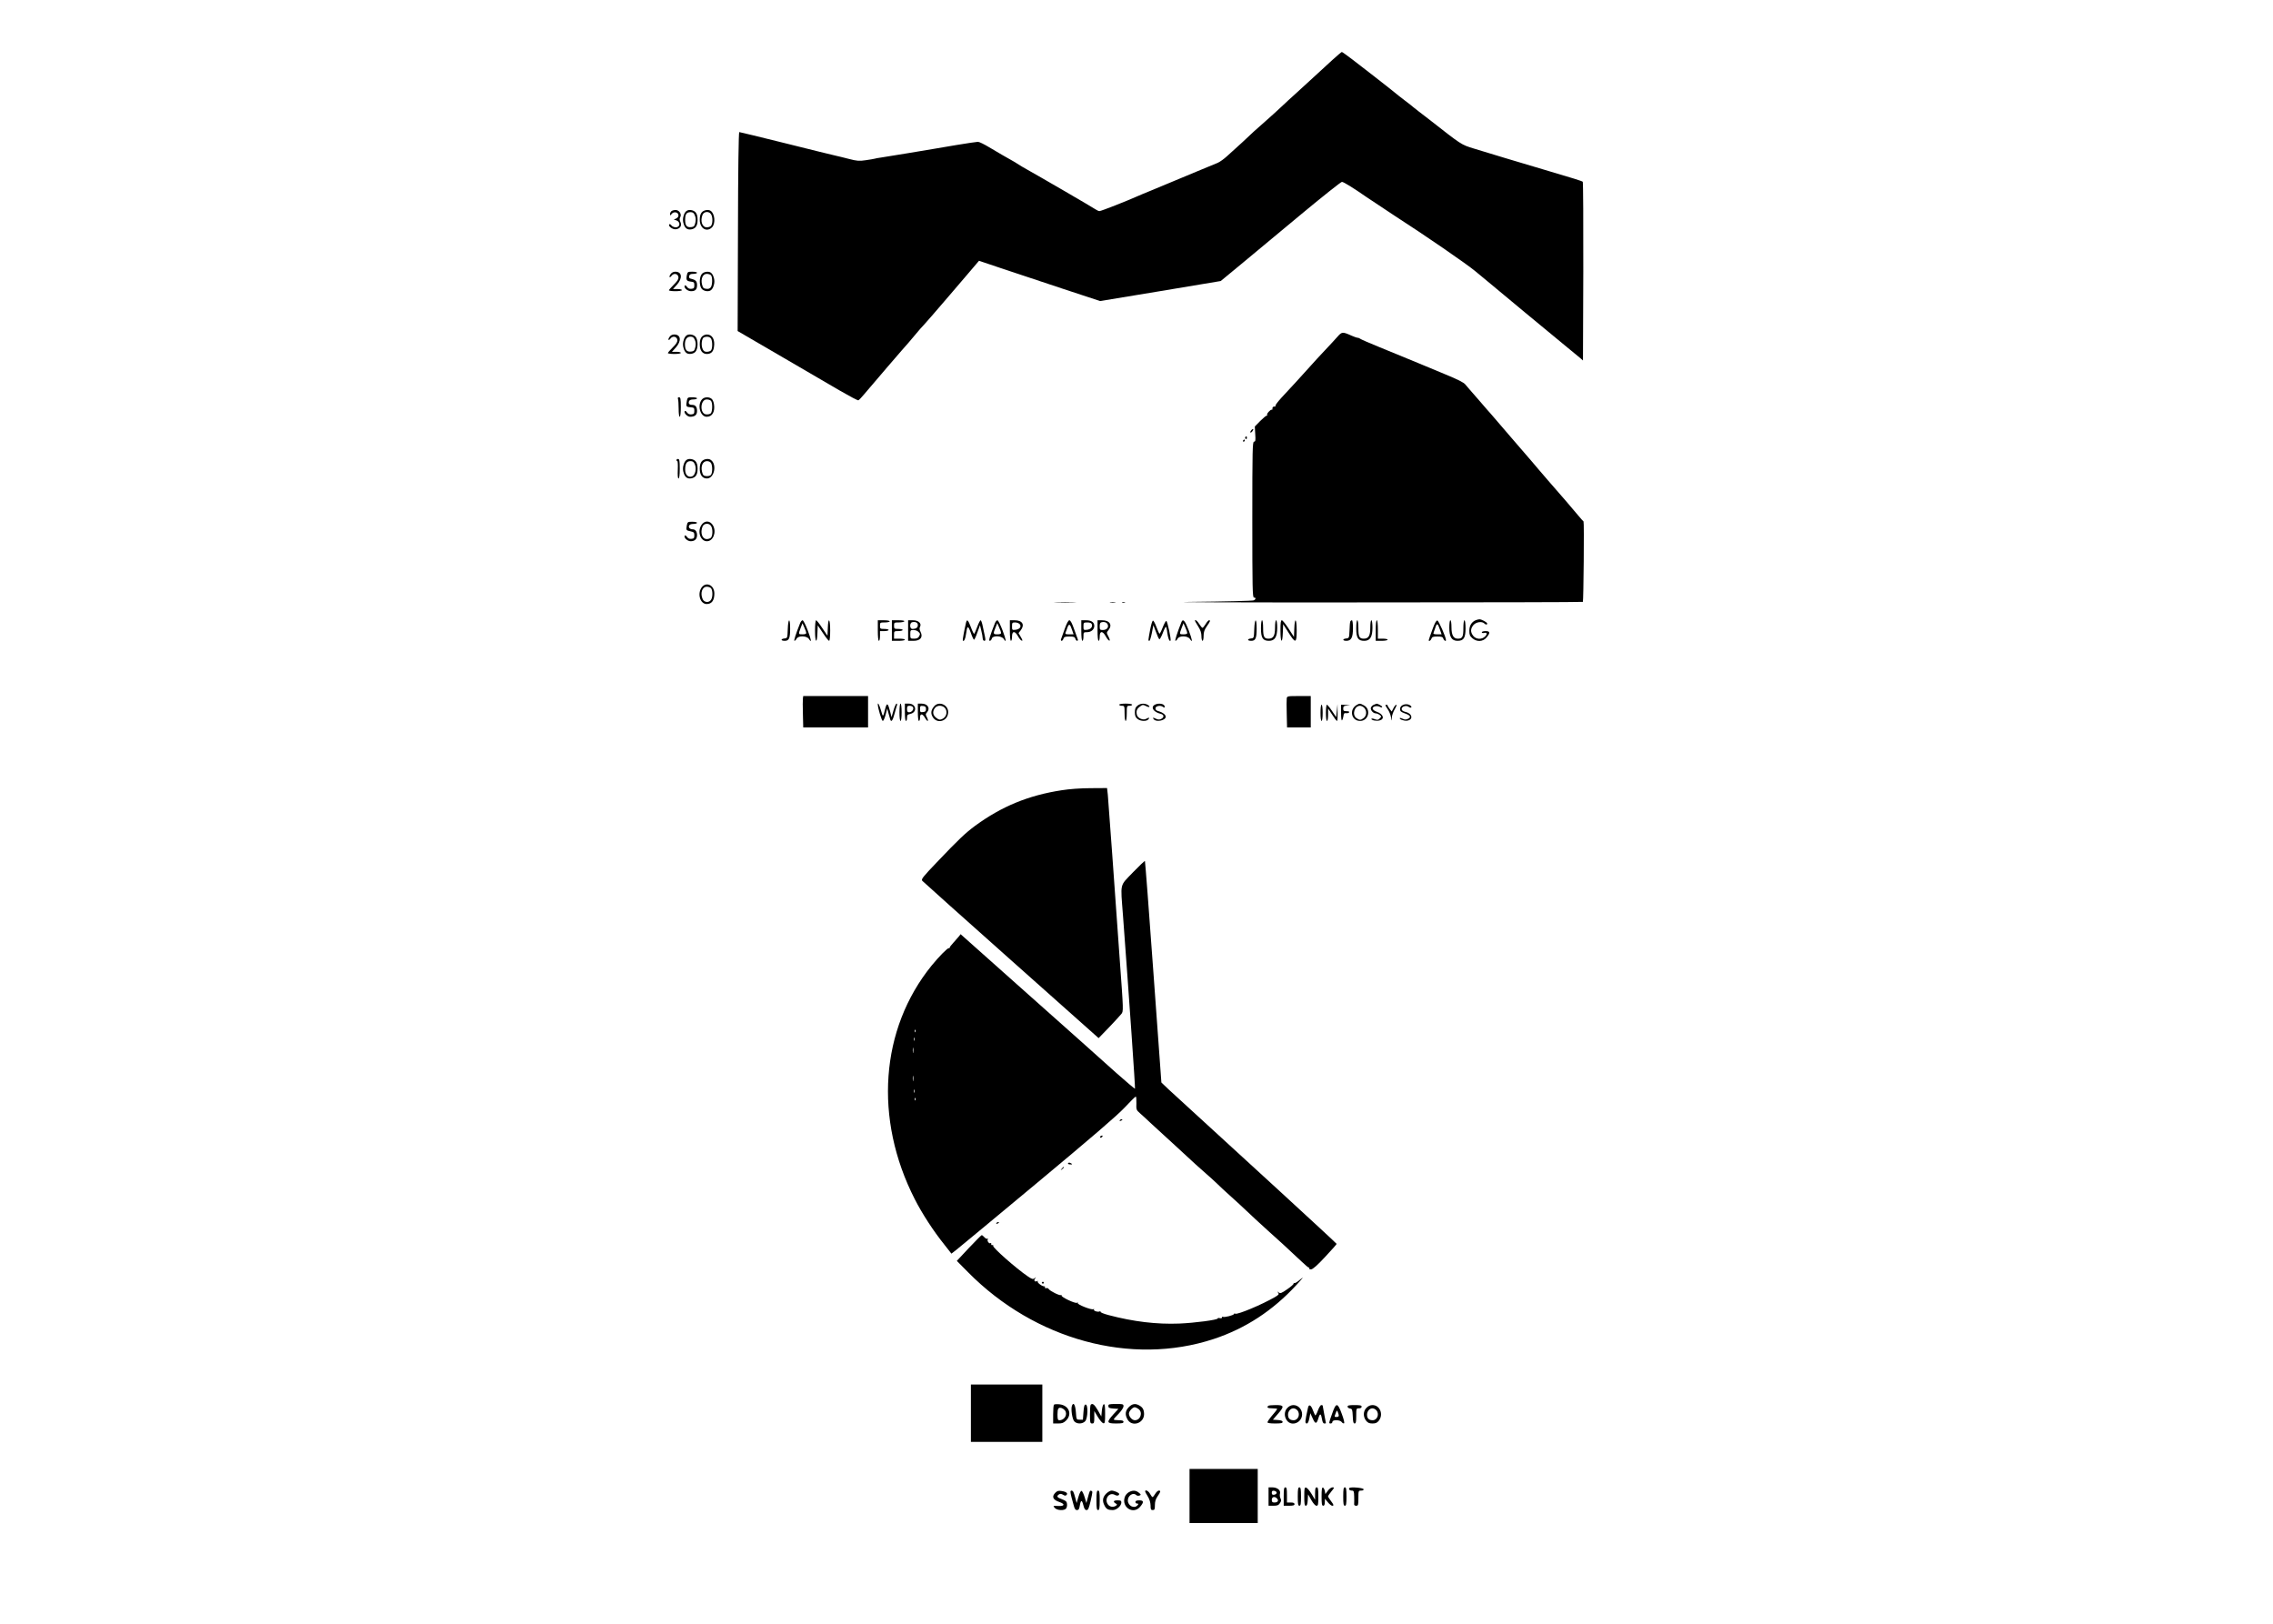 <?xml version="1.0" standalone="no"?>
<!DOCTYPE svg PUBLIC "-//W3C//DTD SVG 20010904//EN"
 "http://www.w3.org/TR/2001/REC-SVG-20010904/DTD/svg10.dtd">
<svg version="1.0" xmlns="http://www.w3.org/2000/svg"
 width="2100pt" height="1500pt" viewBox="0 0 2100 1500"
 preserveAspectRatio="xMidYMid meet">

<g transform="translate(0,1500) scale(0.1,-0.1)"
fill="#000000" stroke="none">
<path d="M12313 14449 c-43 -39 -125 -115 -183 -168 -58 -54 -132 -121 -165
-151 -33 -29 -89 -81 -125 -115 -36 -34 -103 -95 -150 -136 -47 -41 -94 -83
-106 -94 -11 -11 -60 -57 -109 -102 -50 -45 -112 -102 -139 -126 -27 -25 -65
-52 -85 -61 -20 -8 -108 -45 -196 -81 -88 -36 -196 -81 -240 -100 -44 -18
-125 -52 -180 -75 -55 -22 -109 -45 -120 -50 -98 -44 -341 -140 -357 -140 -7
0 -22 6 -33 14 -31 21 -486 286 -685 398 -19 11 -39 24 -45 28 -5 4 -28 18
-50 30 -22 13 -58 33 -81 46 -22 12 -78 45 -124 73 -46 28 -93 51 -105 51 -12
0 -103 -14 -201 -30 -98 -17 -194 -33 -212 -36 -17 -2 -125 -20 -240 -40 -114
-19 -225 -37 -247 -40 -22 -3 -46 -7 -54 -10 -8 -2 -45 -9 -83 -14 -59 -9 -81
-7 -151 11 -45 12 -100 25 -122 30 -22 4 -230 56 -463 114 -233 58 -427 105
-432 105 -6 0 -11 -356 -12 -919 l-3 -919 120 -70 c66 -39 242 -141 390 -227
149 -86 343 -200 432 -252 90 -52 167 -93 173 -91 6 2 29 26 53 55 40 49 396
463 407 473 3 3 28 32 55 65 28 33 52 62 55 65 23 23 179 201 275 315 65 77
142 167 171 200 28 33 62 72 75 88 l24 28 205 -69 c113 -38 364 -122 559 -186
l355 -117 557 92 557 93 189 156 c103 86 352 292 551 458 200 166 371 302 380
302 15 0 106 -56 225 -139 36 -24 217 -145 265 -176 281 -181 662 -443 742
-510 58 -48 123 -102 145 -120 22 -18 164 -136 315 -262 152 -125 322 -266
379 -313 57 -47 115 -95 130 -107 l26 -23 3 822 c1 452 -1 825 -5 829 -8 7
-92 34 -348 109 -217 64 -533 159 -655 197 -123 38 -111 31 -419 272 -18 14
-61 47 -95 73 -33 26 -68 53 -76 61 -9 7 -33 26 -55 42 -40 31 -63 48 -95 75
-9 8 -32 26 -50 40 -18 14 -79 61 -134 105 -153 120 -291 225 -299 225 -3 0
-41 -32 -84 -71z"/>
<path d="M6202 13048 c-7 -7 -12 -19 -12 -27 1 -13 3 -13 15 2 18 25 59 19 63
-9 2 -13 -5 -24 -20 -32 l-23 -11 22 -6 c42 -13 39 -65 -4 -65 -14 0 -32 8
-39 17 -7 10 -16 15 -20 11 -15 -15 29 -49 59 -46 41 4 60 35 43 68 -8 17 -9
30 -2 42 17 28 -8 68 -42 68 -15 0 -33 -5 -40 -12z"/>
<path d="M6344 13052 c-19 -12 -34 -49 -34 -82 0 -33 15 -70 34 -82 21 -15 63
-8 82 13 13 15 19 36 19 69 0 33 -6 54 -19 69 -19 21 -61 28 -82 13z m76 -43
c9 -21 10 -42 4 -67 -7 -30 -14 -38 -37 -40 -41 -5 -57 13 -57 67 0 54 13 71
51 71 20 0 30 -7 39 -31z"/>
<path d="M6484 13039 c-13 -15 -19 -36 -19 -69 0 -81 66 -120 115 -68 32 35
24 125 -14 150 -21 15 -63 8 -82 -13z m87 -21 c15 -27 14 -85 -2 -104 -6 -8
-24 -14 -39 -14 -42 0 -62 57 -40 114 13 35 64 37 81 4z"/>
<path d="M6196 12468 c-19 -26 -10 -41 9 -15 20 27 59 19 63 -13 2 -19 -9 -36
-43 -70 -25 -24 -45 -48 -45 -52 0 -4 27 -8 60 -8 33 0 60 4 60 10 0 6 -19 10
-41 10 l-41 0 36 40 c54 61 47 120 -15 120 -17 0 -34 -8 -43 -22z"/>
<path d="M6345 12454 c-7 -42 -1 -51 40 -56 26 -3 30 -7 30 -33 0 -25 -4 -31
-27 -33 -18 -2 -31 4 -41 18 -8 12 -17 17 -21 12 -11 -19 25 -52 58 -52 40 0
56 15 56 56 0 35 -12 48 -52 58 -20 4 -25 11 -21 26 4 15 14 20 39 20 19 0 34
5 34 10 0 6 -20 10 -44 10 -42 0 -44 -1 -51 -36z"/>
<path d="M6485 12470 c-26 -29 -26 -111 -1 -139 19 -21 61 -28 82 -13 19 12
34 49 34 82 0 33 -15 70 -34 82 -21 14 -63 8 -81 -12z m83 -12 c16 -16 15 -90
-1 -112 -9 -12 -23 -17 -42 -14 -25 2 -31 9 -39 40 -13 52 7 98 43 98 15 0 32
-5 39 -12z"/>
<path d="M12360 11893 c-18 -21 -72 -79 -119 -129 -47 -50 -106 -113 -129
-140 -73 -82 -204 -225 -271 -296 -34 -37 -60 -71 -57 -76 3 -5 -2 -9 -12 -8
-10 0 -16 -6 -16 -16 1 -10 -2 -16 -6 -13 -10 6 -52 -40 -43 -48 3 -4 1 -7 -5
-7 -6 0 -33 -23 -60 -50 l-49 -50 4 -70 c4 -59 2 -70 -11 -70 -14 0 -16 -68
-16 -720 0 -633 2 -720 15 -720 20 0 19 -16 -2 -26 -10 -5 -268 -11 -573 -14
-305 -3 382 -6 1527 -5 1145 0 2084 2 2087 5 6 7 13 739 6 743 -3 1 -27 29
-55 62 -27 33 -75 89 -106 125 -134 154 -217 249 -259 299 -25 30 -50 59 -55
65 -6 6 -93 108 -195 226 -101 118 -186 217 -189 220 -3 3 -47 52 -96 110 -50
58 -95 110 -101 116 -6 7 -21 25 -35 41 -17 21 -70 47 -189 96 -91 38 -203 84
-250 104 -126 52 -178 74 -360 148 -91 37 -169 71 -174 76 -6 5 -16 9 -24 9
-7 0 -32 9 -55 19 -81 37 -90 36 -127 -6z"/>
<path d="M6186 11888 c-19 -26 -10 -41 9 -15 20 27 59 19 63 -13 2 -19 -9 -36
-43 -70 -25 -24 -45 -48 -45 -52 0 -4 27 -8 60 -8 33 0 60 4 60 10 0 6 -19 10
-41 10 l-41 0 36 40 c54 61 47 120 -15 120 -17 0 -34 -8 -43 -22z"/>
<path d="M6344 11902 c-19 -12 -34 -49 -34 -82 0 -33 15 -70 34 -82 21 -14 63
-8 81 12 26 29 26 111 1 139 -19 21 -61 28 -82 13z m76 -43 c9 -21 10 -42 4
-67 -8 -32 -14 -37 -40 -40 -37 -4 -54 14 -56 60 -2 49 17 78 51 78 22 0 31
-7 41 -31z"/>
<path d="M6484 11889 c-13 -15 -19 -36 -19 -69 0 -56 24 -90 65 -90 38 0 60
20 66 62 12 70 -15 118 -65 118 -16 0 -36 -9 -47 -21z m86 -18 c14 -27 13 -94
-2 -109 -7 -7 -24 -12 -39 -12 -20 0 -30 7 -39 30 -14 33 -6 96 13 103 27 12
57 6 67 -12z"/>
<path d="M6264 11314 c3 -9 6 -49 6 -90 0 -43 4 -74 10 -74 6 0 10 37 10 90 0
76 -3 90 -16 90 -11 0 -14 -5 -10 -16z"/>
<path d="M6346 11299 c-10 -53 -8 -58 32 -61 34 -3 37 -6 37 -33 0 -25 -4 -31
-27 -33 -18 -2 -31 4 -41 18 -8 12 -17 17 -21 12 -10 -16 24 -52 50 -52 43 0
64 17 64 53 0 39 -15 57 -46 57 -27 0 -36 12 -28 34 4 10 18 16 40 16 19 0 34
5 34 10 0 6 -20 10 -44 10 -41 0 -44 -2 -50 -31z"/>
<path d="M6486 11311 c-47 -52 -17 -161 43 -161 52 0 79 47 67 118 -3 20 -13
43 -23 49 -25 19 -67 16 -87 -6z m82 -13 c17 -17 15 -103 -2 -117 -8 -7 -27
-11 -43 -9 -60 7 -54 138 6 138 15 0 32 -5 39 -12z"/>
<path d="M11560 11025 c-7 -9 -11 -18 -8 -20 3 -3 11 1 18 10 7 9 11 18 8 20
-3 3 -11 -1 -18 -10z"/>
<path d="M11505 10961 c-3 -5 -1 -12 5 -16 5 -3 10 1 10 9 0 18 -6 21 -15 7z"/>
<path d="M11485 10930 c-3 -5 -1 -10 4 -10 6 0 11 5 11 10 0 6 -2 10 -4 10 -3
0 -8 -4 -11 -10z"/>
<path d="M6250 10750 c0 -5 3 -10 8 -10 4 0 6 -36 4 -80 -2 -52 0 -80 7 -80 7
0 11 32 11 90 0 73 -3 90 -15 90 -8 0 -15 -4 -15 -10z"/>
<path d="M6344 10752 c-19 -12 -34 -49 -34 -82 0 -33 15 -70 34 -82 21 -15 63
-8 82 13 13 15 19 36 19 69 0 33 -6 54 -19 69 -19 21 -61 28 -82 13z m76 -43
c17 -41 3 -99 -26 -110 -36 -13 -64 15 -64 62 0 56 15 79 49 79 22 0 31 -7 41
-31z"/>
<path d="M6484 10739 c-13 -15 -19 -36 -19 -69 0 -57 24 -90 66 -90 69 0 96
132 35 172 -21 15 -63 8 -82 -13z m86 -18 c15 -29 12 -97 -4 -110 -8 -7 -27
-11 -43 -9 -23 2 -30 10 -37 40 -13 53 7 98 45 98 18 0 32 -7 39 -19z"/>
<path d="M6345 10144 c-7 -42 -6 -44 37 -53 28 -6 33 -11 33 -36 0 -25 -4 -31
-27 -33 -18 -2 -31 4 -41 18 -8 12 -17 17 -21 12 -11 -18 25 -52 55 -52 38 0
59 20 59 57 0 32 -16 53 -39 53 -26 0 -42 16 -35 33 4 11 18 17 40 17 19 0 34
5 34 10 0 6 -20 10 -44 10 -42 0 -44 -1 -51 -36z"/>
<path d="M6479 10148 c-38 -61 -7 -148 52 -148 57 0 90 82 58 143 -27 50 -80
52 -110 5z m92 -10 c15 -27 14 -85 -2 -104 -6 -8 -24 -14 -39 -14 -42 0 -62
57 -40 114 13 35 64 37 81 4z"/>
<path d="M6479 9568 c-37 -60 -8 -148 50 -148 47 0 71 34 71 97 0 81 -81 114
-121 51z m90 -2 c16 -19 17 -77 2 -104 -17 -32 -64 -30 -79 3 -25 55 -5 115
38 115 15 0 33 -6 39 -14z"/>
<path d="M9758 9433 c45 -2 119 -2 165 0 45 1 8 3 -83 3 -91 0 -128 -2 -82 -3z"/>
<path d="M10258 9433 c12 -2 32 -2 45 0 12 2 2 4 -23 4 -25 0 -35 -2 -22 -4z"/>
<path d="M10368 9433 c6 -2 18 -2 25 0 6 3 1 5 -13 5 -14 0 -19 -2 -12 -5z"/>
<path d="M13635 9271 c-39 -16 -60 -51 -60 -98 0 -37 5 -49 28 -69 42 -36 98
-33 131 7 36 43 34 59 -9 59 -19 0 -35 -5 -35 -11 0 -6 9 -9 20 -6 29 7 34 -9
10 -33 -30 -30 -83 -27 -109 6 -27 35 -26 66 2 100 25 29 79 36 100 15 14 -14
27 -14 27 -1 0 11 -53 40 -72 39 -7 0 -22 -4 -33 -8z"/>
<path d="M7278 9188 c-3 -82 -3 -83 -30 -86 -37 -4 -36 -22 2 -22 40 0 50 23
50 114 0 103 -18 97 -22 -6z"/>
<path d="M7392 9243 c-40 -101 -60 -163 -52 -163 5 0 14 9 20 20 16 30 92 28
113 -2 28 -43 24 -13 -11 80 -19 50 -40 92 -47 92 -7 0 -17 -12 -23 -27z m57
-90 c1 -8 -12 -13 -34 -13 -40 0 -40 0 -18 59 l17 44 17 -39 c10 -21 18 -45
18 -51z"/>
<path d="M7530 9175 c0 -111 18 -130 22 -23 l3 71 48 -71 c26 -40 52 -72 57
-72 6 0 10 39 10 95 0 111 -18 130 -22 23 l-3 -71 -48 71 c-26 40 -52 72 -57
72 -6 0 -10 -39 -10 -95z"/>
<path d="M8110 9175 c0 -57 4 -95 10 -95 6 0 10 20 10 45 l0 45 40 0 c22 0 40
5 40 10 0 6 -18 10 -40 10 -38 0 -40 2 -40 30 0 29 2 30 45 30 25 0 45 5 45
10 0 6 -25 10 -55 10 l-55 0 0 -95z"/>
<path d="M8240 9175 l0 -95 60 0 c33 0 60 4 60 10 0 6 -22 10 -50 10 l-50 0 0
35 c0 34 1 35 40 35 22 0 40 5 40 10 0 6 -18 10 -40 10 -38 0 -40 2 -40 30 0
29 2 30 44 30 25 0 48 5 51 10 4 6 -17 10 -54 10 l-61 0 0 -95z"/>
<path d="M8390 9175 l0 -95 49 0 c65 0 92 34 65 85 -9 18 -11 32 -4 44 17 32
-14 61 -66 61 l-44 0 0 -95z m90 50 c0 -23 -17 -35 -51 -35 -26 0 -27 57 -1
62 31 7 52 -4 52 -27z m4 -61 c19 -18 19 -20 6 -45 -8 -13 -21 -19 -45 -19
-34 0 -35 1 -35 40 0 38 2 40 29 40 16 0 37 -7 45 -16z"/>
<path d="M8925 9248 c-17 -72 -33 -163 -30 -166 11 -11 24 14 30 61 11 80 18
82 44 12 12 -36 26 -65 30 -65 4 0 18 30 31 68 l24 67 12 -50 c7 -27 13 -60
13 -72 1 -13 7 -23 15 -23 11 0 12 8 6 38 -5 20 -13 63 -20 95 -6 31 -15 57
-20 57 -5 0 -19 -27 -31 -60 -12 -33 -25 -62 -29 -65 -3 -2 -17 25 -30 61 -26
68 -36 78 -45 42z"/>
<path d="M9192 9243 c-48 -122 -60 -163 -48 -163 8 0 16 9 19 20 8 31 89 29
110 -2 28 -43 24 -13 -11 80 -19 50 -40 92 -47 92 -7 0 -17 -12 -23 -27z m57
-90 c1 -8 -12 -13 -34 -13 -40 0 -41 4 -18 62 l17 42 17 -40 c10 -21 18 -45
18 -51z"/>
<path d="M9330 9175 c0 -57 4 -95 10 -95 6 0 10 18 10 40 0 53 27 54 55 3 11
-20 26 -39 34 -41 11 -4 8 6 -7 32 l-22 38 20 25 c40 52 16 93 -56 93 l-44 0
0 -95z m91 59 c19 -23 -1 -48 -40 -52 -30 -3 -31 -2 -31 32 0 33 2 36 29 36
16 0 34 -7 42 -16z"/>
<path d="M9836 9188 c-16 -46 -31 -89 -34 -95 -2 -7 1 -13 6 -13 6 0 14 9 17
20 5 16 15 20 55 20 40 0 50 -4 55 -20 3 -11 11 -20 17 -20 5 0 8 6 6 13 -3 6
-18 49 -34 94 -19 55 -34 83 -44 83 -10 0 -25 -28 -44 -82z m67 -3 l16 -45
-41 0 c-34 0 -39 3 -33 18 4 9 12 29 17 45 14 38 24 34 41 -18z"/>
<path d="M9990 9175 c0 -57 4 -95 10 -95 6 0 10 18 10 40 0 39 1 40 33 40 38
0 67 25 67 58 0 33 -27 52 -76 52 l-44 0 0 -95z m97 59 c10 -26 -11 -49 -46
-52 -30 -3 -31 -2 -31 32 0 34 2 36 35 36 24 0 38 -5 42 -16z"/>
<path d="M10140 9175 c0 -57 4 -95 10 -95 6 0 10 18 10 40 0 53 27 54 55 3 28
-51 53 -57 27 -6 -20 38 -20 39 -1 62 39 48 11 91 -59 91 l-42 0 0 -95z m95
53 c9 -26 -12 -48 -46 -48 -26 0 -29 3 -29 34 0 25 5 36 18 38 28 6 51 -3 57
-24z"/>
<path d="M10626 9183 c-19 -102 -19 -103 -7 -103 5 0 15 33 23 73 l14 72 24
-63 c12 -34 26 -65 31 -67 4 -3 18 22 31 55 12 33 26 60 29 60 4 0 10 -24 13
-53 7 -52 20 -86 30 -76 9 9 -29 184 -39 183 -6 -1 -21 -29 -34 -63 -13 -34
-27 -59 -30 -55 -3 3 -15 31 -27 62 -11 31 -25 57 -31 59 -6 2 -17 -33 -27
-84z"/>
<path d="M10915 9253 c-39 -98 -63 -173 -55 -173 5 0 14 9 20 20 16 30 92 28
113 -2 28 -43 24 -13 -11 80 -34 89 -53 110 -67 75z m54 -100 c1 -8 -12 -13
-34 -13 -40 0 -40 0 -18 59 l17 44 17 -39 c10 -21 18 -45 18 -51z"/>
<path d="M11040 9265 c0 -2 14 -26 30 -52 21 -33 30 -59 30 -90 0 -24 5 -43
10 -43 6 0 10 21 10 46 0 34 7 56 30 89 33 47 35 55 20 55 -6 0 -20 -16 -31
-35 -12 -19 -25 -35 -29 -35 -5 0 -18 16 -30 35 -18 30 -40 46 -40 30z"/>
<path d="M11588 9188 c-3 -82 -3 -83 -30 -86 -37 -4 -36 -22 2 -22 40 0 50 23
50 114 0 103 -18 97 -22 -6z"/>
<path d="M11650 9195 c0 -88 17 -115 74 -115 54 0 76 36 76 121 0 39 -4 69
-10 69 -6 0 -10 -29 -10 -68 0 -76 -16 -102 -61 -102 -40 0 -49 18 -49 97 0
42 -4 73 -10 73 -6 0 -10 -32 -10 -75z"/>
<path d="M11830 9175 c0 -114 18 -129 22 -18 l3 77 49 -77 c65 -104 76 -102
76 18 0 114 -18 129 -22 18 l-3 -77 -50 77 c-27 42 -55 77 -62 77 -10 0 -13
-24 -13 -95z"/>
<path d="M12475 9258 c-3 -7 -6 -44 -7 -83 -3 -68 -4 -70 -30 -73 -37 -4 -36
-22 1 -22 45 0 61 31 61 117 0 44 -4 73 -10 73 -6 0 -13 -6 -15 -12z"/>
<path d="M12530 9195 c0 -88 17 -115 74 -115 54 0 76 36 76 121 0 39 -4 69
-10 69 -6 0 -10 -29 -10 -68 0 -76 -16 -102 -61 -102 -40 0 -49 18 -49 97 0
42 -4 73 -10 73 -6 0 -10 -32 -10 -75z"/>
<path d="M12710 9175 l0 -95 55 0 c30 0 55 5 55 10 0 6 -20 10 -45 10 l-45 0
0 85 c0 50 -4 85 -10 85 -6 0 -10 -38 -10 -95z"/>
<path d="M13233 9182 c-18 -49 -33 -92 -33 -96 0 -15 19 -4 25 14 5 16 15 20
55 20 40 0 50 -4 55 -20 6 -19 26 -29 24 -12 -1 29 -67 177 -79 180 -11 1 -25
-24 -47 -86z m70 3 l16 -45 -40 0 c-29 0 -39 4 -35 13 2 6 10 29 17 49 14 45
22 42 42 -17z"/>
<path d="M13390 9201 c0 -85 22 -121 76 -121 57 0 74 27 74 115 0 43 -4 75
-10 75 -6 0 -10 -31 -10 -73 0 -80 -9 -97 -51 -97 -41 0 -59 33 -59 107 0 35
-4 63 -10 63 -6 0 -10 -30 -10 -69z"/>
<path d="M7418 8548 c-2 -13 -2 -78 0 -145 l3 -123 300 0 299 0 0 145 0 145
-299 0 -300 0 -3 -22z"/>
<path d="M11888 8548 c-2 -13 -2 -78 0 -145 l3 -123 110 0 109 0 0 145 0 145
-109 0 c-106 0 -110 -1 -113 -22z"/>
<path d="M8110 8494 c-1 -32 36 -154 46 -154 6 0 18 26 26 58 l15 57 12 -45
c7 -25 14 -51 16 -57 9 -28 23 -10 40 55 10 37 20 73 23 80 2 6 0 12 -5 12 -5
0 -18 -28 -28 -62 l-18 -63 -14 55 c-19 74 -29 81 -43 29 -22 -88 -22 -87 -39
-27 -15 52 -31 84 -31 62z"/>
<path d="M8310 8420 c0 -47 4 -80 10 -80 6 0 10 33 10 80 0 47 -4 80 -10 80
-6 0 -10 -33 -10 -80z"/>
<path d="M8360 8420 c0 -47 4 -80 10 -80 6 0 10 13 10 29 0 25 5 31 30 36 68
15 55 95 -15 95 l-35 0 0 -80z m76 45 c8 -20 -13 -45 -37 -45 -14 0 -19 7 -19
30 0 25 4 30 25 30 14 0 28 -7 31 -15z"/>
<path d="M8480 8420 c0 -47 4 -80 10 -80 6 0 10 14 10 30 0 20 5 30 15 30 8 0
21 -13 30 -30 9 -16 20 -30 26 -30 5 0 2 14 -6 31 -15 28 -15 32 -1 48 34 37
7 81 -50 81 l-34 0 0 -80z m75 30 c0 -20 -6 -26 -27 -28 -25 -3 -28 0 -28 28
0 28 3 31 28 28 21 -2 27 -8 27 -28z"/>
<path d="M8633 8478 c-30 -34 -36 -63 -19 -96 39 -76 146 -46 146 40 0 67 -83
103 -127 56z m105 -30 c16 -34 2 -74 -33 -90 -22 -10 -30 -8 -53 9 -33 24 -39
56 -17 89 23 36 84 31 103 -8z"/>
<path d="M10340 8490 c0 -5 11 -10 25 -10 24 0 25 -2 25 -70 0 -40 4 -70 10
-70 6 0 10 30 10 70 0 68 1 70 25 70 14 0 25 5 25 10 0 6 -27 10 -60 10 -33 0
-60 -4 -60 -10z"/>
<path d="M10509 8481 c-18 -14 -24 -29 -24 -61 0 -32 6 -47 24 -61 28 -23 84
-25 101 -4 15 18 7 19 -22 4 -27 -15 -76 6 -84 36 -9 36 -2 56 28 78 24 18 28
18 57 4 33 -17 44 -5 12 13 -30 15 -66 12 -92 -9z"/>
<path d="M10668 8489 c-40 -23 -10 -68 55 -83 32 -8 35 -31 6 -47 -16 -8 -28
-8 -46 0 -32 15 -38 14 -23 -4 24 -29 110 -10 110 24 0 18 -28 40 -60 49 -25
6 -35 14 -35 28 0 23 48 32 71 13 11 -9 14 -8 14 4 0 26 -58 36 -92 16z"/>
<path d="M12535 8488 c-73 -42 -51 -148 31 -148 79 0 104 109 33 145 -33 18
-38 18 -64 3z m70 -28 c24 -27 22 -70 -5 -92 -27 -22 -39 -22 -68 -2 -43 30
-19 114 33 114 12 0 30 -9 40 -20z"/>
<path d="M12694 8490 c-12 -4 -24 -16 -28 -26 -8 -20 19 -54 44 -54 9 0 25 -6
36 -14 18 -14 18 -16 1 -33 -14 -15 -22 -16 -47 -6 -17 6 -30 7 -30 2 0 -13
46 -22 74 -15 53 13 37 60 -27 82 -18 6 -33 18 -35 27 -4 21 39 32 67 17 14
-7 21 -7 21 0 0 8 -44 32 -53 29 -1 0 -11 -4 -23 -9z"/>
<path d="M12960 8487 c-16 -8 -25 -21 -25 -37 0 -20 8 -27 44 -40 52 -18 62
-35 28 -51 -18 -8 -30 -8 -47 1 -12 6 -24 9 -27 7 -9 -10 38 -28 64 -25 62 7
54 66 -11 81 -26 7 -36 14 -36 28 0 24 44 36 65 19 17 -14 35 -5 19 9 -18 17
-49 20 -74 8z"/>
<path d="M12200 8415 c0 -43 4 -75 10 -75 6 0 10 32 10 75 0 43 -4 75 -10 75
-6 0 -10 -32 -10 -75z"/>
<path d="M12250 8415 c0 -43 4 -75 10 -75 6 0 10 26 10 58 l0 57 38 -57 c20
-32 40 -58 45 -58 4 0 6 35 5 78 l-1 77 -6 -60 -6 -60 -39 58 c-21 31 -43 57
-47 57 -5 0 -9 -34 -9 -75z"/>
<path d="M12390 8413 c0 -47 4 -73 9 -67 5 5 11 23 13 39 2 24 7 29 25 27 12
-2 24 2 28 8 4 6 -6 10 -24 10 -26 0 -31 4 -31 24 0 21 5 25 38 29 34 3 33 4
-10 5 l-48 2 0 -77z"/>
<path d="M12800 8484 c0 -3 10 -20 22 -37 12 -17 25 -49 29 -71 6 -41 7 -41 8
-7 0 19 12 54 26 78 14 23 21 43 16 43 -6 0 -18 -14 -27 -32 l-16 -31 -19 24
c-10 13 -19 27 -19 32 0 8 -20 10 -20 1z"/>
<path d="M9810 7700 c-308 -47 -555 -149 -800 -328 -92 -68 -158 -131 -352
-335 -133 -139 -149 -159 -137 -174 8 -9 377 -339 822 -735 l807 -718 96 99
c52 55 103 110 114 124 20 25 20 26 -15 504 -19 263 -50 699 -69 968 -20 270
-38 518 -41 553 l-7 62 -151 -1 c-91 0 -198 -8 -267 -19z"/>
<path d="M10466 6940 c-124 -130 -114 -89 -91 -396 58 -778 115 -1598 111
-1601 -2 -3 -82 65 -178 150 -95 86 -456 408 -803 716 l-630 561 -18 -23 c-11
-12 -33 -38 -50 -57 -18 -19 -32 -38 -32 -42 0 -5 -4 -8 -9 -7 -13 2 -91 -78
-159 -161 -475 -586 -535 -1416 -155 -2159 66 -130 173 -295 273 -419 l65 -83
49 38 c27 21 364 301 750 622 502 418 729 613 799 687 53 57 101 104 105 104
5 0 7 -28 6 -61 -2 -59 -1 -63 32 -92 19 -16 63 -57 99 -91 36 -34 90 -83 120
-110 30 -27 89 -81 131 -120 101 -95 237 -218 274 -249 17 -14 55 -49 86 -78
31 -30 73 -70 95 -89 49 -43 165 -150 264 -244 42 -39 94 -87 116 -106 50 -43
226 -205 307 -282 33 -32 64 -58 69 -58 5 0 7 -4 4 -9 -3 -4 5 -8 18 -7 15 1
57 37 129 115 59 63 107 117 106 120 0 3 -239 224 -530 491 -844 772 -950 869
-1022 936 l-67 64 -74 1020 c-40 562 -76 1023 -78 1026 -3 2 -53 -45 -112
-106z m-2009 -1472 c-3 -8 -6 -5 -6 6 -1 11 2 17 5 13 3 -3 4 -12 1 -19z m-10
-80 c-3 -7 -5 -2 -5 12 0 14 2 19 5 13 2 -7 2 -19 0 -25z m-10 -110 c-2 -13
-4 -5 -4 17 -1 22 1 32 4 23 2 -10 2 -28 0 -40z m0 -260 c-2 -13 -4 -5 -4 17
-1 22 1 32 4 23 2 -10 2 -28 0 -40z m10 -110 c-3 -7 -5 -2 -5 12 0 14 2 19 5
13 2 -7 2 -19 0 -25z m10 -70 c-3 -8 -6 -5 -6 6 -1 11 2 17 5 13 3 -3 4 -12 1
-19z"/>
<path d="M10345 4650 c-3 -6 1 -7 9 -4 18 7 21 14 7 14 -6 0 -13 -4 -16 -10z"/>
<path d="M10165 4500 c-3 -5 -2 -10 4 -10 5 0 13 5 16 10 3 6 2 10 -4 10 -5 0
-13 -4 -16 -10z"/>
<path d="M9867 4253 c-3 -5 6 -9 20 -10 19 -1 22 1 12 8 -17 11 -26 11 -32 2z"/>
<path d="M9809 4203 c-13 -16 -12 -17 4 -4 16 13 21 21 13 21 -2 0 -10 -8 -17
-17z"/>
<path d="M9205 3700 c-3 -6 1 -7 9 -4 18 7 21 14 7 14 -6 0 -13 -4 -16 -10z"/>
<path d="M8951 3471 l-111 -119 104 -105 c618 -625 1507 -867 2268 -617 294
97 547 262 766 500 60 65 72 82 38 53 -27 -24 -53 -40 -59 -36 -5 3 -8 2 -5
-3 4 -5 -23 -29 -58 -53 -56 -39 -65 -42 -81 -30 -16 13 -17 12 -5 -2 11 -15
7 -20 -30 -42 -120 -69 -341 -162 -365 -153 -7 3 -13 2 -13 -3 0 -11 -88 -33
-101 -26 -5 4 -9 1 -9 -6 0 -6 -8 -9 -20 -6 -11 3 -20 2 -20 -3 0 -13 -210
-41 -355 -47 -208 -8 -421 17 -652 78 -49 13 -80 26 -76 32 3 6 1 7 -5 3 -16
-10 -63 4 -55 17 3 6 1 7 -6 3 -16 -10 -152 44 -144 57 4 6 1 7 -7 2 -16 -10
-151 55 -143 68 3 6 1 7 -5 3 -12 -7 -102 38 -113 56 -3 5 -9 9 -13 9 -19 -3
-27 0 -22 7 3 5 0 9 -7 9 -21 0 -67 35 -60 46 3 6 1 7 -5 3 -20 -12 -34 4 -20
22 12 15 11 16 -4 4 -15 -12 -24 -9 -65 19 -103 70 -326 266 -317 280 3 5 0 8
-8 7 -7 -2 -12 3 -10 10 1 8 -2 11 -7 8 -13 -8 -34 21 -25 35 4 7 3 9 -3 6 -6
-4 -18 2 -28 13 -10 11 -21 20 -25 20 -4 0 -57 -54 -119 -119z"/>
<path d="M9626 3152 c-3 -5 1 -9 9 -9 8 0 12 4 9 9 -3 4 -7 8 -9 8 -2 0 -6 -4
-9 -8z"/>
<path d="M8970 1945 l0 -265 330 0 330 0 0 265 0 265 -330 0 -330 0 0 -265z"/>
<path d="M9738 2024 c-5 -4 -8 -45 -8 -91 l0 -83 46 0 c37 0 51 5 75 29 57 58
24 138 -61 148 -25 3 -48 1 -52 -3z m100 -52 c29 -36 -2 -92 -50 -92 -15 0
-18 9 -18 54 0 55 9 68 40 58 8 -3 21 -12 28 -20z"/>
<path d="M9904 2015 c-12 -30 2 -124 21 -145 24 -27 76 -26 101 1 25 28 28
154 4 154 -11 0 -16 -17 -20 -70 l-5 -70 -30 0 c-30 0 -30 0 -35 69 -5 68 -22
97 -36 61z"/>
<path d="M10077 2023 c-4 -3 -7 -44 -7 -90 0 -76 2 -83 20 -83 18 0 20 7 20
58 l0 57 33 -55 c18 -30 41 -56 50 -58 15 -3 17 8 17 88 0 69 -3 91 -12 88 -8
-3 -15 -28 -18 -59 l-5 -54 -33 58 c-31 53 -49 67 -65 50z"/>
<path d="M10240 2011 c0 -16 8 -20 46 -23 l47 -3 -47 -51 c-65 -73 -62 -84 24
-84 56 0 70 3 70 15 0 11 -12 15 -45 15 -25 0 -45 3 -45 8 0 4 20 27 45 52 25
26 44 55 45 68 0 21 -4 22 -70 22 -63 0 -70 -2 -70 -19z"/>
<path d="M10429 2001 c-32 -33 -37 -67 -14 -110 39 -77 155 -42 155 46 -1 42
-13 63 -47 81 -35 19 -63 14 -94 -17z m89 -17 c43 -30 20 -104 -33 -104 -26 0
-55 33 -55 62 0 21 34 58 53 58 7 0 23 -7 35 -16z"/>
<path d="M11717 2013 c-16 -16 -4 -23 38 -23 25 0 45 -3 45 -6 0 -3 -20 -30
-45 -58 -25 -29 -45 -58 -45 -65 0 -7 24 -11 70 -11 54 0 70 3 70 14 0 10 -14
16 -45 18 l-45 3 45 52 c63 72 60 83 -18 83 -35 0 -67 -3 -70 -7z"/>
<path d="M11895 1995 c-31 -30 -33 -82 -4 -119 45 -57 139 -17 139 59 0 46
-36 85 -80 85 -19 0 -40 -9 -55 -25z m89 -21 c33 -33 12 -94 -32 -94 -35 0
-52 17 -52 51 0 32 23 59 50 59 10 0 26 -7 34 -16z"/>
<path d="M12085 1998 c-29 -131 -31 -148 -11 -148 9 0 17 18 23 48 l9 47 22
-48 c24 -55 36 -54 53 3 14 47 24 44 33 -10 4 -26 11 -40 21 -40 8 0 15 1 15
3 0 1 -7 37 -15 80 -8 43 -15 81 -15 83 0 2 -6 4 -13 4 -7 0 -21 -23 -31 -50
-10 -28 -21 -48 -25 -45 -3 4 -12 25 -21 47 -17 48 -37 59 -45 26z"/>
<path d="M12308 1942 c-33 -91 -33 -92 -13 -92 8 0 15 7 15 15 0 21 69 20 85
-1 6 -9 16 -15 22 -13 7 2 -1 36 -20 87 -39 107 -53 108 -89 4z m61 -19 c1 -7
-8 -13 -19 -13 -23 0 -23 0 -9 37 10 26 12 27 19 8 5 -11 9 -26 9 -32z"/>
<path d="M12450 2006 c0 -8 10 -16 23 -18 20 -3 22 -9 25 -70 2 -52 6 -68 17
-68 12 0 15 15 15 70 0 68 1 70 25 70 16 0 25 6 25 15 0 12 -14 15 -65 15 -50
0 -65 -3 -65 -14z"/>
<path d="M12625 1995 c-31 -30 -33 -82 -4 -119 16 -20 29 -26 59 -26 30 0 43
6 59 26 45 58 10 144 -59 144 -19 0 -40 -9 -55 -25z m89 -21 c33 -33 12 -94
-32 -94 -35 0 -52 17 -52 51 0 32 23 59 50 59 10 0 26 -7 34 -16z"/>
<path d="M10990 1180 l0 -250 315 0 315 0 0 250 0 250 -315 0 -315 0 0 -250z"/>
<path d="M11720 1175 l0 -85 45 0 c36 0 48 5 60 24 13 19 14 29 5 45 -6 11 -8
31 -4 45 7 30 -26 56 -73 56 l-33 0 0 -85z m75 35 c0 -8 -10 -16 -22 -18 -18
-3 -23 2 -23 18 0 16 5 21 23 18 12 -2 22 -10 22 -18z m5 -55 c16 -19 4 -35
-26 -35 -19 0 -24 5 -24 25 0 29 29 35 50 10z"/>
<path d="M11860 1175 l0 -85 50 0 c38 0 50 4 50 15 0 10 -11 15 -35 15 l-35 0
0 70 c0 56 -3 70 -15 70 -12 0 -15 -16 -15 -85z"/>
<path d="M11990 1175 c0 -69 3 -85 15 -85 12 0 15 16 15 85 0 69 -3 85 -15 85
-12 0 -15 -16 -15 -85z"/>
<path d="M12050 1176 c0 -68 3 -86 14 -86 11 0 16 15 18 53 l3 52 30 -52 c18
-32 37 -53 48 -53 15 0 17 11 17 85 0 69 -3 85 -15 85 -12 0 -15 -13 -15 -57
l0 -58 -33 55 c-18 30 -41 56 -50 58 -15 3 -17 -7 -17 -82z"/>
<path d="M12210 1176 c0 -70 3 -86 15 -86 10 0 15 10 15 33 l1 32 27 -33 c15
-18 33 -32 40 -32 18 0 15 9 -13 46 -14 18 -25 36 -25 41 0 5 14 25 31 46 28
34 29 37 10 37 -11 0 -31 -14 -43 -31 l-23 -31 -5 28 c-3 15 -11 29 -17 32
-10 3 -13 -18 -13 -82z"/>
<path d="M12410 1175 c0 -69 3 -85 15 -85 12 0 15 16 15 85 0 69 -3 85 -15 85
-12 0 -15 -16 -15 -85z"/>
<path d="M12467 1254 c-10 -11 2 -24 24 -24 16 0 19 -8 20 -52 1 -29 1 -61 0
-70 -2 -12 5 -18 18 -18 19 0 21 6 21 70 0 69 1 70 26 70 16 0 24 5 22 13 -5
13 -119 23 -131 11z"/>
<path d="M9751 1211 c-36 -36 -25 -65 35 -86 57 -19 51 -41 -10 -37 -49 2 -49
2 -31 -18 22 -24 86 -27 104 -6 7 8 11 27 9 43 -2 22 -11 30 -46 43 -46 16
-54 28 -28 45 11 7 22 6 37 -3 15 -10 24 -11 32 -3 16 16 -2 31 -45 37 -28 5
-40 2 -57 -15z"/>
<path d="M9890 1218 c0 -7 4 -29 9 -48 6 -19 15 -54 21 -77 8 -32 16 -43 30
-43 15 0 21 9 26 40 9 56 20 58 33 5 8 -33 16 -45 30 -45 14 0 21 16 37 83 20
90 20 90 5 95 -12 4 -14 -1 -32 -68 l-12 -45 -16 54 c-9 30 -22 56 -28 58 -7
3 -19 -19 -29 -54 l-17 -58 -12 46 c-7 26 -15 52 -19 58 -10 15 -26 14 -26 -1z"/>
<path d="M10130 1140 c0 -73 3 -90 15 -90 12 0 15 17 15 90 0 73 -3 90 -15 90
-12 0 -15 -17 -15 -90z"/>
<path d="M10219 1201 c-32 -33 -37 -67 -14 -110 16 -32 33 -41 76 -41 35 0 79
39 79 70 0 16 -6 20 -35 20 -38 0 -45 -13 -17 -29 15 -9 15 -12 2 -21 -26 -17
-59 -11 -76 15 -33 50 15 113 65 86 21 -12 41 -8 41 8 0 11 -47 31 -71 31 -11
0 -34 -13 -50 -29z"/>
<path d="M10429 1215 c-15 -8 -32 -28 -37 -44 -33 -95 78 -166 142 -90 36 43
34 59 -9 59 -24 0 -35 -5 -35 -15 0 -8 7 -15 16 -15 14 0 14 -3 4 -15 -30 -36
-90 -6 -90 44 0 46 50 77 77 50 7 -7 20 -8 30 -5 17 7 16 9 -6 27 -27 22 -56
24 -92 4z"/>
<path d="M10580 1223 c0 -5 11 -26 25 -48 16 -26 24 -55 25 -82 0 -36 3 -43
20 -43 17 0 20 7 20 46 0 32 7 56 25 82 29 42 31 52 11 52 -8 0 -23 -13 -33
-30 -9 -16 -21 -30 -25 -30 -4 0 -14 14 -23 30 -14 27 -45 42 -45 23z"/>
</g>
</svg>
